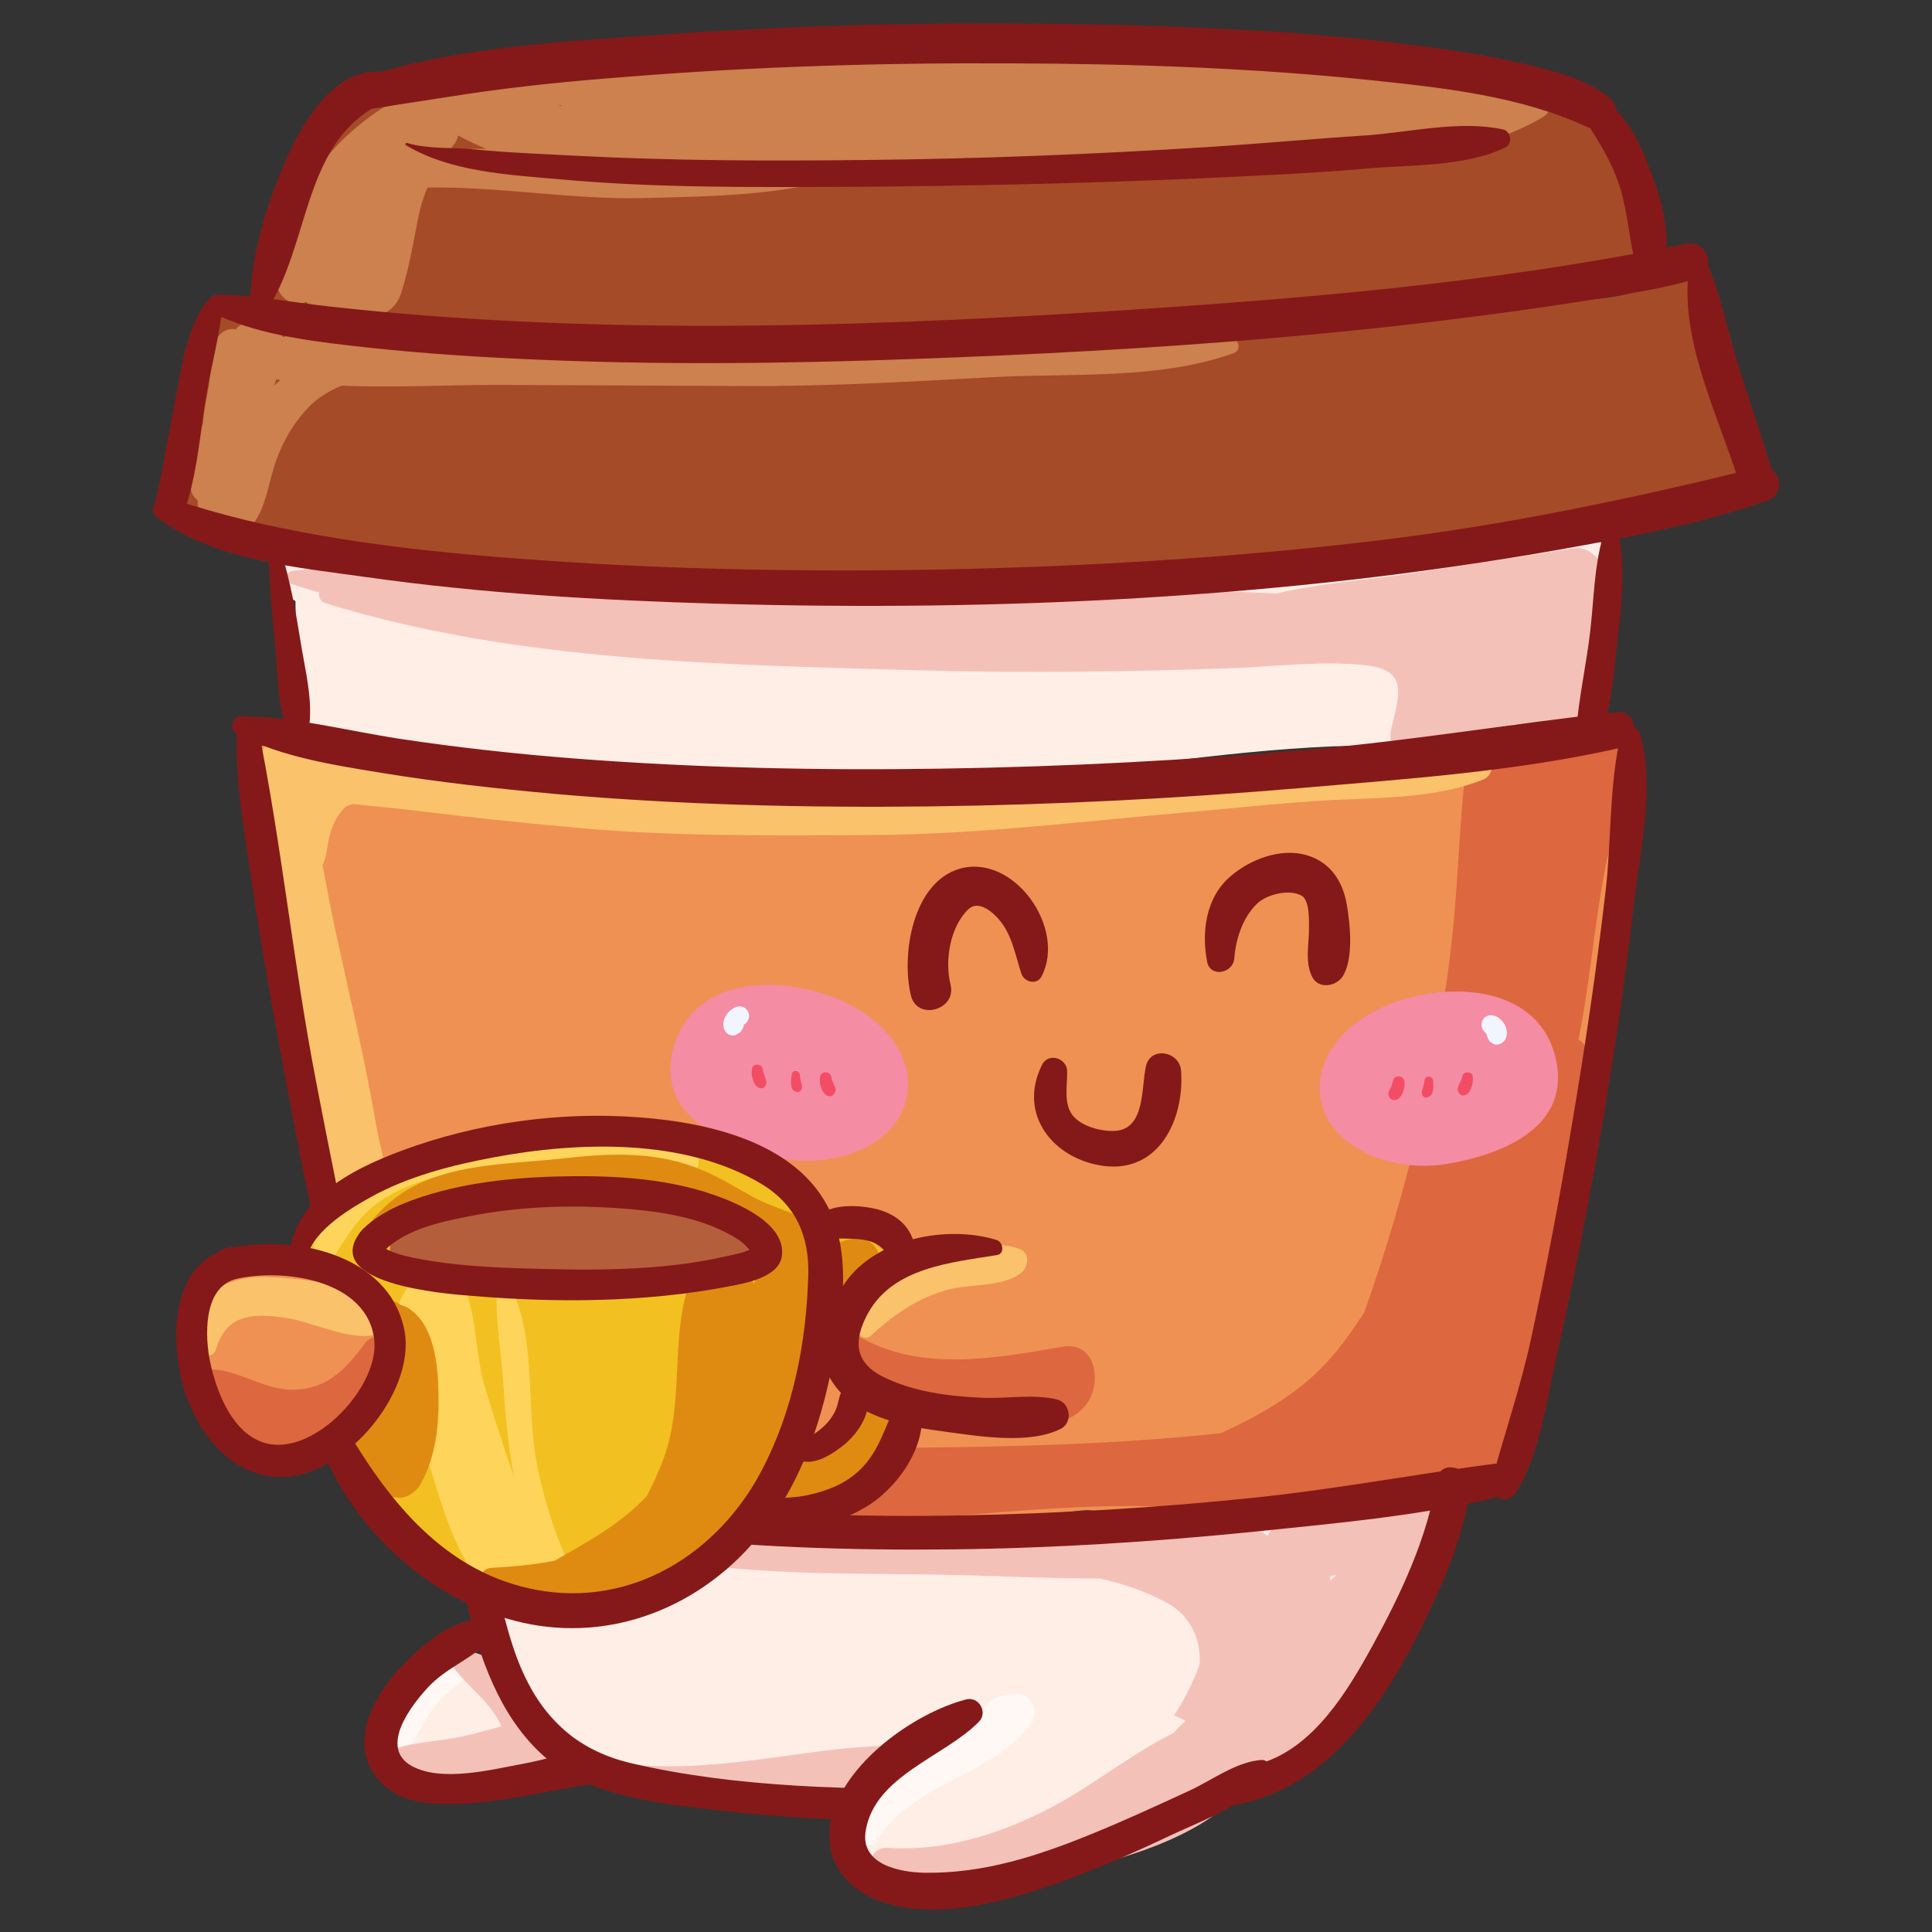 <svg id="Layer_1" enable-background="new 0 0 512 512" height="512" viewBox="0 0 512 512" width="512" xmlns="http://www.w3.org/2000/svg"><rect x="0" y="0" width="512" height="512" fill="#333333" stroke="none"/><g><path d="m167.1 452.6c-6.4-1.4-12.9-1.9-19.1-4.2-4.3-1.6-8.5-3.6-12.8-5.2-2-.8-3.9-1.2-5.8-1.3-.3-1.3-1-2.4-2.3-3.1-14.9-8.5-33 19.6-17.7 30.1 8.2 5.7 18.8 4.7 28.2 3.4 10-1.4 20.2-3.5 29.6-7.2 5.3-2.2 6.7-11-.1-12.5z" fill="#ffeee6"/><path d="m117.7 440.7c-7.5 3.8-12.6 12.7-13.8 20.8-.4 2.6 3.1 4.6 4.6 1.9 1.7-3 3.3-6 5.1-8.9 2.1-3.5 5.1-5.9 8.2-8.5 3-2.6-.9-7-4.1-5.3z" fill="#fff8f5"/><path d="m157 456.6c-.1 0-.2 0-.3-.1-1.3-1.2-3.1-1.8-5-1.3-3.4-1-6.7-2.2-10.2-3-3.3-7-10.8-13.9-18.6-14.9-3.1-.4-3.6 3.5-2.2 5.3 3.3 4.1 7.6 7.4 10.5 11.8.4.5 1.3 2.2 1.7 3.1-3.1.8-6.1 1.7-9.2 2.4-6.3 1.6-12.8 1.5-19 3.5-2.5.8-2.5 3.7-.6 5 1.6 13.3 45.9.5 52-2.8 0 0 .1-.1.1-.1 1.5-.1 2.8-.9 3.6-2.2.7-1.2.8-2.2.5-3.6-.4-1.3-1.8-2.8-3.3-3.1z" fill="#f4c1b8"/><g><path d="m130.6 430.2c-8.7-3.8-19.3 6.3-24.7 12-6 6.4-12.3 17.1-7.9 26 5 10 16.4 10.4 26.2 9.7 7.6-.5 15.1-2 22.6-3.4 9.2-1.8 20.7-2.6 28.6-7.8 1.8-1.2 2-4.9-.7-5.2-11.5-1.6-24.6 3.8-36 5.9-8.2 1.5-21.6 5-29.6.6-8.8-4.9 0-16.2 4.3-20.8 5-5.5 12.9-8.1 17.5-13.6.9-1 1.1-2.8-.3-3.4z" fill="#851919"/></g><g><g fill="#ffeee6"><path d="m417.6 141.4c-29.6 3.3-58.3 10.8-88.2 12.8s-59.9 1.6-89.8 1.2c-29.6-.3-59.3 1.1-88.9-.1-13-.5-26-2.1-38.9-3.1-11-.9-22.7-2-33.2-5.3-5.2-1.6-8.9 6.3-4.7 9.5 1.4 1 2.9 2 4.4 2.9 0 4.2.4 8.3.8 12.5.5 5.5.4 11.9 1.6 17.7.1.8.1 1.5.1 2.3.2 2.2 1.2 3.9 2.6 5 1.1 1.4 2.7 1.9 4.2 1.7.3 0 .7.1 1 .1 13.6.6 26.8 4.6 40 7.3 13.5 2.7 27.6 3.1 41.3 3.6 31.2 1.1 61.8 1.2 92.9-2 30.1-3.1 60.1-8.4 90.3-9.7 16.3-.7 38.6 2.1 54.5-5.2 5.3 3.4 14 .7 13-7.2-1.1-8.8-1.4-22.1 4.2-29.5 4.4-5.8.9-15.4-7.2-14.5z"/><path d="m372 398.5c-10.2 2.5-21.5 2.6-31.9 4.1-10.7 1.5-21.5 2.9-32.2 4.3-20.3 2.5-40.8 4.3-61.3 4.2-.1-1.7-1-3.4-2.6-4-6.3-2.3-12.7-1.9-19.3-2.8-8.1-1.1-16-1.5-24.2-1.7-15-.3-29.9-.1-44.5 2.8-6.9-1.4-13.8-2.8-20.8-3.7-.1 0-.1 0-.2 0-1.7-1.7-3.8-3-6.3-3.6-2.1-.5-4.9 1.1-5.1 3.4-.9 9.7 5.6 21.9 8.8 31 3.6 10.2 10.1 19.6 18.1 26.8 19.4 17.6 51.8 15.1 76 15.5 30.2.6 60.2-2.7 90.3-2.9 13.6-.1 47.2-5.5 39.6-26.9 9.2-10.3 15.6-23.1 24.5-33.6 5.6-6.5-1.3-14.7-8.9-12.9z"/></g><g fill="#f4c1b8"><path d="m417.2 145.3c-14.5 2.3-29 4.4-43.5 6.7-11.6 1.8-23.9 2.5-35.4 5.3-9.4-.4-18.8-.9-28.2-1.2-28.5-1-60.3-5.8-88.4 1.3-.7-.9-1.8-1.5-3.2-1.8-10.1-1.9-21.4.7-31.7 1.1-11.6.4-23.1.4-34.7-.1-5-.2-9.9-.6-14.9-1-3-.3-5.8-.7-8.4-1.1-8.6-1.3-17.4-1.2-26-2-8.3-.8-17-2.3-25.3-1.2-1.6.2-2.4 2.6-.6 3.3 2.5.9 5.1 1.7 7.7 2.4-.3 1.1.3 2.4 1.5 2.8 50.6 15.8 107.2 16.4 159.9 17.9 26.6.7 53.3.3 79.9-.6 11.8-.4 24.2-2.1 36-.8 11.5 1.3 8.9 7.7 6.8 16.9-2 8.7 10.2 12.2 14.3 4.9.2-.4.4-.8.6-1.2 2.4.9 5.2.8 7.4-.6 3.4-2.2 6.9-3.3 10.5-4.4.7.3 1.5.6 2.3.7v.2c-.2 6.5 9.4 7.7 12 2.4 6.2-12.8 8.7-29 9.1-43.2 0-3.8-4.2-7.3-7.7-6.7z"/><path d="m373.3 396.3c-10.1 2.8-19.9 5.1-30.4 5.9-2.9.2-5.7 2.2-7 4.8-1-.7-2.1-1.4-3.1-2-15.1-8.3-36.2-3.7-52.3-3.3-26.1.6-52.6 1.2-78.6.2-12.2-.5-24.2-2.3-36.3-3-10.3-.6-21.5.9-31.6-2-3.7-1.1-4.7 4.1-2 5.8 13.9 9.1 33.5 8.9 49.5 11.4 24.1 3.6 48.3 2.7 72.6 3.3 11.8.3 23.7.9 35.5.9h1.8c.1 0 .2 0 .3.1 6.1 1.3 12.1 3.4 17.6 6.4 5.2 2.8 8.1 7.7 8.6 13.5.1 1.1.1 2.1-.1 3.2-2.3 6-5.3 11.8-9.5 16.8-.6.7-1.1 1.2-1.8 1.7-.7.1-1.5.3-2.2.4-14.3 2.5-29 2.2-43.5 2-14.1-.2-27.9-.2-41.9 1.5-16.6 2.1-33.8 5.3-50.7 3.8-2.7-.2-3.5 3.4-.8 4.1 30.1 8.2 63.4 3.9 94.4 5.6 13.8.7 27.7 1.2 41.4-.3 1.5.1 2.9-.1 4.4-.5.2 0 .4-.1.7-.1 4.8-.7 11.8-2 18.2-4.4 15.3 14 52.3-54.8 56.5-64.6 3.3-6.7-2.7-13.1-9.7-11.2zm-20.8 21.4c.6-.1 1.2-.2 1.7-.3-.6.5-1.2 1-1.7 1.5 0-.4 0-.8 0-1.2z"/></g><path d="m424.3 196.3c-12.9 5.5-26.4 7.4-40 8.3-1.3-.3-2.6-.3-4.1.1-.2.1-.4.1-.6.2-17.6.9-35.5.7-52.6 5.1-.2-2.8-2.6-5.4-5.2-6.1-9.4-2.5-22.1 4-31.7 5.5-11.7 1.8-23.5 2.3-35.3 2.5-10.3-.4-20.5-.9-30.7-1.6-27-1.9-54-3.8-81-6.2-21.5-1.9-44.1-7.7-65.7-4.3-.9-.6-1.9-1.3-2.8-2-3.3-2.6-7.9.5-6.6 4.5.4 1.4 1.1 2.6 1.8 3.8-8.2 9.7 1.8 33.8 4.1 43.1 6.7 26.9 5.1 55.1 11.9 82.1 4.7 19 5.2 42.7 22.6 53.1-.7 3.4 1.4 6.9 5.4 6.7 10.2-.5 20.2 1.9 30.1 4.2h.2c.1 0 .2 0 .3.1 1.3.3 2.6.6 3.8.8 10.4 2.1 21 3.5 31.3 3.5 24.4 1.6 48.9 3.9 73.3 3 11.7-.5 23.4-1.4 35.2-2.5 6.6.6 13.3.9 19.9 1.2 26.3 1 50.8-4.2 75.4-12.2 3 4.1 9.9 5.7 13.4.9 2.4-3.3 4.3-7 5.9-10.9.2-.1.5-.2.7-.3 2.9-1.6 3.5-5.5 2.3-8.4 1.5-5.2 2.6-10.5 3.7-15.5 3.2-14.8 5.9-29.7 9-44.5 3.2-15.3 6.5-30.5 8.7-45.9 2-13.4 4.3-28.7.5-42.1 2.2-5 5.2-9.9 7-14.7 2.3-6.2-2.9-14.6-10.2-11.5z" fill="#ef9152"/><path d="m423.1 196.7c-8.3 4.1-17.5 4.6-26.3 7-.2-1-.5-2.1-.7-3.1-1-3.6-6.8-3.1-7.3.5-2 14.9-2.2 29.8-3.7 44.8-1.7 17.3-4.9 34.4-8.8 51.4-3.9 17.1-8.9 33.9-14.7 50.4-4.3 6.7-9 13.2-15.5 18.6-6.7 5.6-14.5 9.8-22.5 13.5-22.8 2.5-45.8 3.3-68.7 3.7-24.7.4-49.4-.1-74.1-.3-12.3-.1-24.5-.3-36.7 0-12.3.3-24.1 2.3-36.3 3.2-2.8.2-3.2 4.8-.3 5 12 .8 23.8 3 35.8 3.8 9.9.7 19.7 1.2 29.6 1.6.4 1.2 1.4 2.3 2.8 2.8 20.7 6.4 44.7 4.2 66 2.9 21.1-1.3 42.3-3.9 63.5-3.3 17.5.5 35 2.1 52.5 1 11.6-.7 34.9-2.6 40.3-14.9.1-.2.1-.4.2-.6 2.6-.9 4.8-3 5.2-6 4.5-32.1 23.8-66.4 17.7-99.2-.3-1.8-1.5-3.2-2.8-4 4.7-22.8 4.7-46.7 13.9-68.5 2.5-5.2-2.6-13.5-9.1-10.3z" fill="#dd673e"/><g><path d="m383.8 308.4c-15.6 2.7-31.7-4.8-33.8-17.1s8.8-23.9 26.1-27.5c15.5-3.2 32.8.6 36.3 17.2 3.6 17.2-13.1 24.7-28.6 27.4z" fill="#f48ca3"/><path d="m205.5 306.7c15.4 3.5 31.9-3.1 34.7-15.3s-7.5-24.4-24.6-28.8c-15.3-4-32.8-1.1-37.2 15.3-4.5 16.9 11.7 25.2 27.1 28.8z" fill="#f48ca3"/><g fill="#f34d65"><path d="m371.1 285.3c-.8-.2-1.8.2-1.9 1-.1.5-.3.9-.4 1.4-.2.6-.6 1.1-.8 1.7-.2.7.1 1.5.7 1.9.8.5 1.7.2 2.3-.5.8-1 1.4-2.7 1.2-4 0-.6-.3-1.2-1.1-1.5z"/><path d="m377.5 286.4c-.1.6-.2 1.2-.4 1.8-.2.7-.5 1.4-.1 2.1.3.5.7.6 1.2.5 1.9-.3 1.7-3.1 1.6-4.4-.1-1.4-2.2-1.5-2.3 0z"/><path d="m390.3 285.3c-.2-1.5-2.5-1.4-2.8-.1-.1.6-.3 1.2-.6 1.7-.4.8-.9 1.8-.3 2.7.2.4.6.7 1.1.7 1.2 0 1.8-1 2.2-2 .4-1.1.5-1.9.4-3z"/></g><g fill="#f34d65"><path d="m218.4 284.2c.8-.2 1.7.3 1.9 1.1.1.5.2 1 .4 1.4.2.6.5 1.1.7 1.7.2.7-.2 1.5-.8 1.9-.9.5-1.7.1-2.3-.7-.8-1.1-1.2-2.7-1-4 0-.6.4-1.2 1.1-1.4z"/><path d="m212 285c0 .6.1 1.2.3 1.8.2.7.4 1.5 0 2.1-.3.4-.8.6-1.2.5-1.9-.4-1.5-3.1-1.3-4.5.1-1.5 2.1-1.4 2.2.1z"/><path d="m199.3 283.2c.2-1.5 2.6-1.3 2.8.1.1.6.3 1.2.5 1.8.3.8.8 1.9.2 2.7-.3.4-.7.7-1.1.6-1.2-.1-1.8-1.1-2.1-2.1-.4-1.2-.5-2.1-.3-3.1z"/></g><g fill="#f2f5fe"><path d="m396.6 269.4c-1.3-.6-2.8-.5-3.6.8-.8 1.2-.3 2.8.8 3.6 0 0 .1.1.1.1v.1c0 .1.4 1.2.4 1.1.2.3.2.5.5.9.1.1.6.4.9.6.5.3 1.1.3 1.6.1.1 0 .2-.1.3-.1 1-.4 1.5-1.2 1.7-2.3.3-1.9-1-4.1-2.7-4.9zm-2.6 4.6c.2.2.1.2 0 0z"/><path d="m191.7 271.8c.1 1.1.6 1.9 1.5 2.4.1 0 .2.1.3.1.5.2 1 .2 1.6-.1.3-.2.9-.5 1-.6.3-.3.4-.5.6-.8 0 .1.5-1 .4-1.1v-.1s.1-.1.1-.1c1.2-.7 1.7-2.2 1-3.5s-2.2-1.6-3.5-1c-1.7.8-3.2 2.8-3 4.8zm5.4 0c-.2.2-.2.2 0 0z"/></g></g><path d="m391.3 199.2c-12.8.4-25.8 2.9-38.6 4-13 1.1-26 2.4-39 3.7-27.4 2.8-55.6-.4-83.2-.3-27.3.2-54.3.4-81.5-2.3-22.2-2.2-46.8-8-69.5-5.5-.5-1.1-1-2.2-1.6-3.3-1.5-2.7-5.8-2.2-7.1.5-.8 1.7-1.4 3.6-1.8 5.5-.6.8-.7 1.8-.5 2.9-1.9 12.9 2.5 28.3 4.7 40.1 3.4 17.8 7.7 35.3 10.9 53.1 3 16.2 7.6 31.4 13.1 47 2.8 7.9 5.4 15.9 7.4 24.1 1.8 7 1.8 14.2 5.6 20.5 2.1 3.4 7 2.5 8.8-.6 6.7-12-1-30.2-5-42.2-5.5-16.6-11.6-32.6-14.6-49.9-3-17.2-7.1-34.2-10.8-51.2-1.1-5.3-2.1-10.6-3.1-16 1.1-2.4 1.2-5.1 1.8-7.6.6-2.6 1.8-5.1 3.5-7.1.8-.9 1.7-1.3 2.8-1.5 5.7.6 11.5 1.1 17.1 1.8 13 1.6 26.1 3 39.2 4.2 27.2 2.7 54.2 2.3 81.5 2.2 28-.2 55-3.6 82.8-6 13-1.1 26-2.6 39.1-3.3 12.9-.6 27.3-.5 39.5-5.3 4.2-1.6 2.9-7.7-1.5-7.5z" fill="#f9c26b"/><path d="m462.7 117.3c-6.4-10.8-9.8-23.1-8.1-35.6.9-6.9-6.4-12.5-12.6-8.3-10.4 7-24.5 5.8-36.5 7.2-16.1 1.8-32.1 3.8-48.1 5.6-32.8 3.5-65.5 4.1-98.4 3-33.2-1.1-66.3-1.6-99.5-1.2-31.8.4-63.4-3.9-95.1-3.4 0-.2 0-.4 0-.6-.4-3.1-4.1-3.6-5.6-1.1-2.9 4.8-5 11-3.3 16.6-2.1 7.2-3 15-4.7 22.3-2.4 1.3-3.6 3.5-3.6 5.8h-.1c-3.6-.9-5 4.2-2 5.9 13.9 7.8 26.2 11.5 42.1 13.2 15.7 1.7 31.5 1.7 47.2 2.9 17.8 1.4 35.7 1.8 53.5 2 6.1.1 12.2-.1 18.3-.2 15.9 1.4 31.8 2.8 47.7 3.8 35.5 2.1 69.9-1 105.1-5.6 31-4 66.2-5.9 95-19.3 5.7 1.2 12.9-5.9 8.7-13z" fill="#a54b28"/><path d="m435.1 58.3c-.4-.4-.7-.9-1-1.3.3-.4.6-.7.9-1.1 6.8-10.5-9.3-20.8-17-24.3-1.9-.9-3.9-1.6-6-2.3-1.1-1.4-2.8-2.5-5-3.1-16.2-3.8-33-5.5-49.9-6.4-11.4-2-22.8-4-34.4-4.8-17.6-1.1-35.1-.1-52.6 1.4-18.9-1.1-37.8-2.3-56.8-2-32.2.4-65.8.5-97.4 6.5-7.2 1.4-14.1 3.6-19.3 8.1-1.1.1-2.2.5-3.1 1.4-5.9 5.9-10.5 12.3-13 20.4-1.2 3.9-1.3 8.1-1.7 12.2-3.7 2.1-5.8 5.5-8 9.4-1.4 2.5-.5 5.7 1.5 7.6 12.4 11.7 37.5 8.5 53.1 9.8 24.7 1.9 49.3 2 74 2.2 25.9.2 51.9.5 77.8.1 12.3-.2 24.7-.5 37-1.1 11.9-.5 26 .5 37.1-4.2 2.7-1.2 4.2-3.3 4.6-5.7h7.3c22.4-.2 45.3-5.3 67.4-8.9 7-1.2 9.3-8.7 4.5-13.9z" fill="#a54b28"/><g fill="#cc814e"><path d="m405.8 19c-5-1.6-10.5-2.2-15.7-1.4-13.4-4.4-27.1-4-41.2-3.3-19 .9-37.5-1.8-56.4-3.5-3.8-.3-7.7-.6-11.5-.7-19.5-2.7-40.5-1.3-59.2-1.1-26.3.3-52.8 1.6-78.9 5.2-34.2 4.8-65.7 22.4-69.5 60-.4 4.4 4.4 7.6 7.7 5.8 4.8 3.8 12.9 4.3 18.3 3.6 3.7-.5 5.9-2.7 7-6.2 2-6.4 3.1-12.9 4.4-19.5.6-3 1.4-5.7 2.5-8.2 18.9-.3 38 3.2 56.8 2.8 19.1-.5 42.5-.5 60.6-8.5 3.9-.2 7.8-.4 11.7-.5 45.1-1.4 91.1 6.8 135.3-4.1 10.7.9 23.1-3.6 30.9-8.2 5.4-3.2 2.2-10.6-2.8-12.2zm-257.1 9.1c-.2 0-.5 0-.7-.1.3 0 .5-.1.8-.1-.1.1-.1.2-.1.2zm-29.6 11.8c.4-.6.8-1.1 1.3-1.7.5-.7.9-1.5 1-2.3 2.4 1.3 4.9 2.5 7.4 3.5-3.2 0-6.5.2-9.7.5z"/><path d="m326.7 89.8c-20.3-4.3-42.7-.5-63.4-.6-22.1-.1-44.2-1.2-66.3-1.4-22-.2-44-.4-66.1-.5-18.3-.1-37.8-1.4-56 2-.9-2.3-3.9-3.4-6.2-1.9-1.1-2.5-4.8-2.2-6.2-.1-2.1-.5-4.6.8-5.3 3.3-1.1 3.8-1.3 7.9-1.9 11.8-.5 3.2-1.3 6.5-1.5 9.8-1.9 5.4-3.6 11-3.3 16.7.1 1.8.9 3 1.9 3.7-.4 4 3.9 6.6 7.6 6 1.1 2.5 4.8 3 6.6.9 4.1-5 4.5-11.8 6.7-17.8 1.9-5.1 4.6-9.7 8.3-13.6 2.3-2.5 5.4-4.4 8.9-5.9 13.8.6 27.8-.2 41.3-.2 22 .1 44 .2 66.1.3s44.1-1.2 66.1-2.4c20.4-1 43.4.7 62.9-6.3 1.9-.6 1.7-3.4-.2-3.8zm-254 12.4c.2-.6.3-1.1.5-1.7.4.1.7.1 1.1.2-.6.5-1.1 1-1.6 1.5z"/></g><g><path d="m56.3 82.9c11 5.4 23.8 7.2 35.8 8.6 15.2 1.8 30.4 2.9 45.7 3.6 35 1.7 70.1 1.3 105.2 0 61.2-2.2 123-6.5 183.4-16.4 7.7-1.3 15.5-2.5 22.9-4.8 5.9-1.9 3.5-10.5-2.6-9.3-51.4 10.6-104.1 14.8-156.5 18.1-67.5 4.2-135.7 6-203.1-1.5-9.9-1.1-19.6-3-29.6-3.1-2.4 0-3.5 3.7-1.2 4.8z" fill="#851919"/></g><g><path d="m54 80.9c-4.3 6.8-5.8 15.3-7.2 23.1-1.8 9.7-3.5 19.4-5.6 29-1.1 5.1 6.2 7.1 7.8 2.2 2.8-8.4 3.8-17.4 5-26.2s3.6-17.3 4.8-26c.4-2.9-3.1-4.8-4.8-2.1z" fill="#851919"/></g><g><path d="m447.8 70c-3.3 19.2 7.7 40.3 13.2 58.2 1.7 5.7 10.7 3.3 8.9-2.5-2.8-9.3-5.9-18.5-8.9-27.8-3-9.4-4.8-19.4-8.7-28.5-.8-2-4.2-1.5-4.5.6z" fill="#851919"/></g><g><path d="m41.5 137c14.6 11.4 37.5 13.4 55.3 15.9 31 4.4 62.4 6.2 93.7 7.1 74.2 2.1 149.4-1.4 222.5-14.3 18.5-3.3 37.5-6.8 55.3-13 5.5-1.9 3.3-10.2-2.4-8.8-33.6 8.3-66.9 15.3-101.3 19.4-37.9 4.5-76 6.8-114.1 7.6-35.6.7-71.2.1-106.7-2.4-26.2-1.8-52.8-4.5-78.4-10.6-7-1.7-13.9-3.7-20.7-5.9-3-1-5.6 3.1-3.2 5z" fill="#851919"/></g><g><path d="m70.1 83.1c12.6-18 9.5-46.7 32.6-56.4 3.1-1.3 4.3-6.7 0-7.5-13.3-2.4-22.2 12.5-26.7 22.7-5.4 12.3-10 26.7-9.7 40.2 0 2.1 2.6 2.6 3.8 1z" fill="#851919"/></g><g><path d="m91.4 28c4.7 1.8 9.4.4 14.3-.3 5.8-.9 11.7-1.8 17.5-2.7 14.5-2.2 29.1-3.6 43.7-4.7 33.8-2.7 67.7-3.7 101.6-3.5 31.8.1 63.7 1.2 95.3 4.5 19 2 39.3 4.2 56.9 12.4 4.7 2.2 10.5-3.9 5.9-7.7-6-4.9-13.8-6.9-21.1-8.7-11.1-2.7-22.4-4.3-33.7-5.7-30.8-3.8-62-4.9-93-5.3-34.1-.4-68.3.4-102.4 2.8-26.7 1.9-55.3 3.2-80.9 11.6-2.3.8-3.6 1.9-5.1 3.8-1.1 1.1-.6 2.8 1 3.5z" fill="#851919"/></g><g><path d="m418.6 29.4c3.7 6.1 7.5 11.4 10 18.2 2.5 6.6 2.8 13.3 4.3 20.1.9 4.1 7.9 4.4 8.5 0 1.2-8-1.9-17.1-4.8-24.5-2.7-6.8-7.2-16-15-17.9-2.2-.4-4.3 2-3 4.1z" fill="#851919"/></g><g><path d="m107.6 38.5c11.9 7.1 27.1 7.8 40.6 9 26.1 2.4 52.6 2.1 78.8 2 30.1-.2 60.3-.9 90.3-2.2 14.8-.7 29.7-1.3 44.5-2.6 11.8-1.1 26.3-.4 37.1-5.6 2.1-1 1.5-4.4-.6-4.8-11.4-2.5-24.9.8-36.5 1.6-14.1.9-28.1 2.2-42.2 3.1-30.1 1.9-60.2 3.1-90.4 3.4-25.4.3-50.8.2-76.1-1.1-9.1-.5-18.3-.8-27.3-1.7-6-.6-12.1 0-17.9-1.7-.4-.1-.7.4-.3.6z" fill="#851919"/></g><g><path d="m62.8 194.5c11.6 6.1 25.4 8.2 38.2 10.3 15.3 2.5 30.7 4.2 46.1 5.6 33.1 2.9 66.4 3.7 99.6 3.3 32.8-.4 65.7-2.1 98.4-4.9 28-2.4 57.2-4.4 84.7-10.7 5.2-1.2 4.2-10-1.3-9.4-27.1 3-53.9 7.5-81 9.9-32.6 2.9-65.4 4.6-98.2 5.1-32.4.5-64.9-.2-97.2-2.7-15.4-1.2-30.8-2.9-46.1-5.2-13.8-2.1-27.8-5.8-41.8-6-2.6-.2-3.7 3.4-1.4 4.7z" fill="#851919"/></g><g><path d="m102.3 390.6c9.3 6.1 21.3 8.4 32 10.6 12.1 2.5 24.3 4.2 36.6 5.7 27 3.1 54.3 4 81.4 3.7 26.8-.3 53.6-2 80.2-4.7 22.2-2.3 45.4-4.3 67.1-9.8 4.6-1.2 3.8-9.1-1.2-8.5-22 2.8-43.8 7-66 9.3-25.8 2.7-51.7 4.2-77.6 4.7-26.4.5-52.8-.4-79.1-3-13.1-1.3-26.2-3.2-39.1-5.8-10.9-2.2-22-5.9-33.2-6.4-2.3-.2-2.9 3-1.1 4.2z" fill="#851919"/></g><g><path d="m62.8 192.8c-.7 12.6 1.7 25.8 3.5 38.2 2.7 18.7 6 37.2 9.5 55.7 6.7 35.4 13.7 71.8 26.9 105.4 1.8 4.7 9.4 2.6 7.6-2.1-13-32.9-19.8-68.6-26.5-103.2-6.1-31.4-9.2-63.5-15.6-94.8-.7-3-5.2-2.1-5.4.8z" fill="#851919"/></g><g><path d="m429.6 194.5c-3.2 13.3-2.5 28-4.1 41.6-2.4 20.7-5.4 41.2-8.9 61.8-3.2 19.1-6.8 38.2-10.9 57.1-2.8 12.9-7.1 25.2-10.5 37.9-1.1 4 4.4 6.1 6.5 2.7 6.5-10.3 8.3-25.3 11-37 4.4-19.5 8.2-39 11.6-58.7 3.4-20 6.4-40.1 8.7-60.3 1.6-13.9 5.7-31.6 1.6-45.2-.7-2.2-4.4-2.4-5 .1z" fill="#851919"/></g><g><path d="m71.1 147c.3 8.1 1.1 16.1 1.8 24.2.7 7 .6 14.9 3 21.5 1.2 3.4 5.7 2.7 6.1-.8.8-7-1.2-14.7-2.3-21.6-1.3-8.1-2.7-15.9-5.1-23.8-.5-2-3.6-1.7-3.5.5z" fill="#851919"/></g><g><path d="m424.7 142.5c-2.2 7.8-2.3 16.1-3.2 24.1-1 9.1-3.1 18.1-3.8 27.2-.3 4.1 6 4.8 7 1 2.3-8.3 3.1-17.2 4-25.7 1-8.7 2-17.9.4-26.6-.3-2.4-3.8-2.1-4.4 0z" fill="#851919"/></g><g><path d="m118.8 396.5c4 27.3 8.9 66 38.8 76.9 10.8 4 22.7 5.2 34 6.5 15.7 1.8 31.6 2.5 47.4 2.9 29.1.7 59 .5 87.8-4.4 28.3-4.8 43.9-33.2 54.7-57.3 3.7-8.4 6.8-17.3 8.1-26.4.8-5.8-8-8.4-8.9-2.5-2.4 15.3-9.5 30.3-16.9 43.8-6.7 12.2-15.7 27.3-30 31.4-24.9 7.2-53.2 6.6-78.8 6.7-29 .1-59.2-.2-87.6-6.8-15-3.5-24.3-12.5-30-26.9-5.9-14.9-6.5-31.8-14.5-45.7-1.3-2.5-4.5-.7-4.1 1.8z" fill="#851919"/></g></g><path d="m83.4 333.4c-.6 3.9.3 8 3.1 12-.4 16.2 3.5 33 10.8 47 9.9 18.9 27.8 27.1 47.7 31.8 21.3 5 41-8.1 55.7-22.4 1.8-1.7 3.3-3.5 4.6-5.4.5.6 1.1 1.2 1.8 1.7 7.6 4.8 17 1.6 22.9-4.3 4.9-4.9 10.8-14.4 9.7-21.5-.4-2.8-3.8-4.1-6.3-3.6-5.3 1.3-7.9 7.3-11 11.3-1.3 1.7-2.8 3.6-4.7 4.7-2.1 1.3-4.8.2-7.1.1.8-2.8 1.4-5.7 1.8-8.7 1-7.4.8-15.8-.5-23.8 2.8-5.2 5-10.5 5.9-15.8.9 1.2 2.1 2.4 3.1 3.3 2.4 2.4 4.9 5.5 8.3 6.3 4.9 1.2 11.2-3.5 9-9-1.5-3.8-4.5-6-7.5-8.5-1.6-1.4-3.4-3.2-5.5-3.7-3.2-.6-5.8 0-7.6 2.1-1-4.7-3.6-9.2-8.4-13.4-12.6-10.9-31.5-12.5-47.4-13-17.7-.5-36.6 1.1-53.2 7.3-6 2.3-13.2 6.8-18.4 12.4-4.1 1.9-7.4 4.5-9.3 9.1-.5 1.8.9 3.6 2.5 4z" fill="#f2c020"/><g fill="#ffd45a"><path d="m183.7 305.1c-6.1-4.1-17-3.6-24.1-4-11.2-.6-22.4-.1-33.5 1.5-14.2 2-44.4 10.4-43 29.9.2 2.6 3.4 3.6 4.9 1.3 4.9-7.5 7.7-13 16.1-17.5 8.6-4.6 18.9-6.4 28.5-7.5 9.5-1.1 19.2-1.1 28.8-.5 7 .4 14.8 3 21.7 2 2.7-.2 2.5-4 .6-5.2z"/><path d="m142.7 390.1c-3.4-15.1-.5-32.7-6.4-47.1-1-2.4-4.6-2.2-4.7.6-.1 7.8 1.3 15.8 1.8 23.6.5 8.2 1.3 16.2 2.8 24.3-.5-1.6-1-3.2-1.6-4.8-2.1-6.6-4.4-13.2-6.3-19.9-2.3-8.1-1.9-17.3-5-25.1-1-2.4-4.8-3.8-6.2-.8-.2.4-.4.9-.6 1.3 0-.2 0-.5-.1-.7-.2-3.3-3.9-4.8-6.3-2.6-11.6 10.5-2.2 31.2 1.8 43.3 5.2 15.6 9.1 37 25.2 45.5 3.3 1.7 6.5.6 8.3-1.6.5.1 1 .3 1.4.4 1.3.2 2.4.1 3.3-.3 1.2 1.3 2.5 2.3 4 3.1.9.5 2.2-.1 2.2-1.2-.2-5.9-4.1-10.8-6.6-16-3.1-7-5.3-14.5-7-22z"/></g><g fill="#df8b12"><path d="m102.9 327.6c6.5-5.6 18.1-7 26.4-7.8 9.7-.9 19.5-1.4 29.2-1.8 11.7-.6 20.9 2.3 30.8 8.2 4 2.3 8.1 4.9 12.5 6.3-.9 2.6-1.5 5.2-1.9 7.8-.8-2.1-4-3.1-5.6-1.2-.5-.6-1.2-.9-2-.9-1.3.1-2.4.5-3.2 1.3-.1-.2-.2-.4-.3-.6-1.3-2.1-4.8-1.9-5.5.7v.2c-.4.3-.7.7-.9 1.1-4.4 13.8-1.5 28.8-5.6 42.8-1.3 4.3-3.3 8.7-5.4 12.8-7 7.4-15.5 12-24.4 17.1-5.6 1.1-11.3 1.6-16.8 1.9-3.5.2-4.3 5.1-.8 6.1 2.2.7 4.4 1.2 6.5 1.6.2 2.7 2.8 5.1 6.2 4.6 5.7-.9 11.2-2.7 16.3-5.1 1 .6 2.2.8 3.6.5 15.8-3.7 29.5-13.3 38.3-26.9 5.3-8.3 8.8-18.4 11.1-27.9 1.4-6 1.4-12.4 2-18.6.2-.2.5-.5.7-.8 2.5-3.5 2.9-7.9 3.2-12.3.1.8.3 1.5.7 2.3 1.2 2 4.1 3.6 6.4 2.6.7-.3 1.4-.4 2-.8.2-.2.5-.4.7-.6s.1-.1.1-.1-.1.1-.1.1c.3-.1.5-.1.8-.2 1-.3 2-.7 2.7-1.5-.2.2-.3.3-.5.5 0 0 .1 0 .1-.1 2.3-1.2 3.3-4.1 2.7-6.5-.4-1.4-1.4-2.7-2.7-3.5-1.5-.9-2.9-.8-4.5-.6-2.9.4-6.5 2.2-7.9 4.9-.3.6-.5 1.3-.6 1.9.1-1.2.1-2.3.3-3.5.2-1.7-.3-3.1-1.2-4.3-.1-1.7-1-3.4-2.5-4.1-4.5-2.2-9.3-3.4-13.7-5.7-4.7-2.5-9.1-5.4-14-7.4-11.5-4.9-23.7-4.6-35.9-3.2-18.7 2.1-39.5.8-52 17.1-2.4 2.8 2.2 5.7 4.7 3.6zm124.5 12.1c-.1 0-.1 0 0 0z"/><path d="m230 338.8c-.4.2-.4.4 0 0z"/><path d="m227 340c-.4.3-.7.6 0 0z"/><path d="m227.6 374.5c-.4.6-.7 1.2-.8 1.9-.8.3-1.8.5-2.5 1-1.5 1.1-2.3 2.6-2.3 4.2-.1.1-.2.2-.4.3 0 0 0 0-.1.1-.6.4-1.2.8-1.8 1.2-1.5 1.1-1.8 1.4-.9.7-.3.2-.6.5-.9.7-.9.6-1.8 1.1-2.7 1.6-1.1-.3-2.3-.4-3.6 0-3.5 1-5.8 4.8-4.7 8.3 2.2 7.5 10.2 6.3 15.4 3.1 4.1-2.5 8.3-6.2 9.6-11 .6-.2 1.1-.4 1.6-.6.4-.2.8-.4 1.2-.6.2-.1 2.9-2.1.6-.5.6-.4 1.1-.8 1.6-1.3 1-.8 1.6-2.3 1.9-3.5.5-2 .2-3.7-.7-5.6-2.1-4.2-8.4-3.6-10.5 0zm-9.2 14.2c.5.6.9 1.3 1.3 2.2-.3-.8-.7-1.6-1.3-2.2z"/><path d="m98.9 391.8c.4 2.6 2.1 4.5 6.4 5.1 2.3.3 5-1.5 6.1-3.5 4.1-7.3 5-15.8 4.8-24.1-.1-7.5-1.1-18.6-8.3-22.8-.5-.3-1-.5-1.6-.6-.3-.2-.6-.4-.9-.6-2.1-1.4-5 0-5.6 2.3-1.5 5.3.4 11.1.1 16.6-.5 7-4.7 11.8-7.3 17.9-1.9 4.3 1.6 10.8 6.3 9.7z"/></g><path d="m195.5 324.4c-12.8-8.4-31.9-8.1-46.6-7-6.5.5-13.1 1.9-19.6 2.9-3.1.5-6.1.9-9.2 1.2-2.3.2-8.6-.4-2.7.8-2.9-.6-5.9.7-7.4 3.1-1.1.2-2.3.5-3.3.9-4.2 1.4-4.8 8 0 9.1 13.5 3 27 3.7 40.7 4.6 15.3.9 31.4 2.9 46.3-1.9 6.4-1.9 7.3-10.1 1.8-13.7z" fill="#b55e3c"/><path d="m280.2 377.8c2.8 0 6.3-2.1 6.7-5.1 1.7-12.3-1.9-30.5-14-37-3-1.6-5.9-2.5-8.7-2.9-.7-1-1.8-1.7-3.1-1.8-10.5-.6-25.1 3.6-31.9 12.1-5.9 7.5-7.1 17.5-.4 24.8 11.4 12.4 36.2 10 51.4 9.9z" fill="#ef9152"/><path d="m93.3 342.2c.3-3.3-2-6.1-5.1-7.2-13.7-5.1-30.9-1.5-35.2 14-1.5 5.3 1.4 12 3.2 16.9 2.4 6.1 5.3 12 9.6 16.9 9.5 10.9 22.3-2.6 28.1-10.4 3.4-4.5 7.3-9.9 7.7-15.7.5-5.7-3.7-10.9-8.3-14.5z" fill="#ef9152"/><path d="m324.8 454.3c-1.7 2.1-3.7 4.1-5.8 5.9-.6-1.1-1.5-2.1-2.7-2.9-15.9-10-44.1-10-61.1-2.9-14.1 5.9-39.4 26.8-22 42.6 14.7 13.2 39 3.4 54.2-3.2 15.9-6.9 37.1-17.1 45.4-33.4 2.6-4.8-4.2-10.9-8-6.1z" fill="#ffeee6"/><path d="m230.8 354c5.8-5.4 11.9-9.7 19.6-12 6.3-1.9 14.7-.7 20-4.5 2-1.4 2.8-5.2 0-6.4-7.7-3.2-19 .9-26.4 3.9-8.2 3.3-14.4 8.4-16.5 17.1-.5 1.9 1.9 3.2 3.3 1.9z" fill="#f9c26b"/><path d="m70.2 338.4c-11.1-.3-22.8 6.6-18.2 19 .9 2.5 4.5 2.8 5.3 0 2.9-9.6 10.5-9.4 19.3-8 6.4 1.1 16.8 6.2 23.2 4.2 2.2-.7 4.1-3.7 2.4-5.9-5.9-7.6-23.2-9-32-9.3z" fill="#f9c26b"/><path d="m268 448.9c-3.7.6-6.1 1.5-7.8 4.3-2.6.7-4.9 2.4-7.5 3.8-4.4 2.4-8.9 4.8-13.1 7.5-8.1 5.2-14.3 12.8-15 22.6-.2 3.1 4.2 4.2 5.7 1.8.9 0 1.7-.4 2.2-1.3 9.2-15.1 29.8-16.6 40.4-30.2 3.2-4.1.3-9.3-4.9-8.5z" fill="#fff8f5"/><path d="m327.7 451.4c-.2.2-.4.4-.6.6-6.6-.2-12.3 2.6-16 7.2-11.6 5.7-21.9 14.4-33.5 20.3-13.1 6.7-27.6 11.2-42.4 10.2-5.5-.4-6.7 8.4-1.3 9.6 19 4 41.6-.8 59.8-6 15.9-4.4 39.8-13.7 41.3-32.9.3-.3.5-.6.8-.8 5-5.5-3.1-13.7-8.1-8.2z" fill="#f4c1b8"/><path d="m248.1 371.7c4.2.5 8.4.7 12.6.7 4.1 3.1 11 4.2 15 4.6 8.4 1 15.5-5.1 14.3-13.7-.6-4.5-3.8-7.2-8.4-6.4-18 3.1-37.6 6.8-54.2-2.8-2.2-1.3-5 .8-4.3 3.3 3.2 10.4 15.8 13.1 25 14.3z" fill="#dd673e"/><path d="m96.8 355.9c-5 6.8-10 12.2-18.9 12.4-7.6.2-14.1-5-21.5-5.4-2.5-.1-4.2 2.5-3.6 4.8 1.4 5.8 6.3 9.5 12 11.5-.6 3.6 3.2 7 6.7 7.9 2.2.5 4.6.4 6.7-.4 3.3-1.2 5.1-3.3 6.4-6.5 10.4-2.9 18.1-11.5 18.5-22.7-.1-3.5-4.5-4.1-6.3-1.6z" fill="#dd673e"/><g><g><path d="m334.3 466.4c-6.7.5-13 5.3-19 8.1-8.7 4-17.3 8-26.2 11.6-14.2 5.8-28.4 10.4-44 10.2-6.7-.1-17.1-2.2-15.7-11 2.3-14.7 20.9-19.7 30-29 2.5-2.5 0-6.9-3.5-5.9-13.9 3.7-32.2 16.9-35.6 31.6-2.4 10.1 3.3 18.2 12.6 21.7 14.9 5.6 34.3.1 48.6-5.1 9.8-3.6 19.5-7.8 28.9-12.3 8.1-3.8 21.1-8.4 26-16.3.8-1.5-.3-3.7-2.1-3.6z" fill="#851919"/></g><g><g><g><path d="m264.1 328.6c-13-4-31.9-.5-40.1 11.3-6.2 8.9-9.6 18.8-2.2 28 6.3 8 19.2 10.3 28.6 11.5 8.9 1.2 22.5 3.5 30.8-.8 3.2-1.7 2.4-6.8-1-7.7-6.4-1.6-13.9-.1-20.5-.5-8.5-.4-17.5-1.6-25.2-5.3-8.1-3.8-8.5-9.8-4.4-17.2 6.7-12 21.9-13.3 34.1-15.3 2.1-.3 1.7-3.4-.1-4z" fill="#851919"/></g><g><g><path d="m60.5 339.2c1.1.1 2-.3 2.9-.9 1.6-1.1 2.4-2.8 1.9-4.7-.6-2-3-3.7-5.1-2.9-.3.1-.5.2-.8.3-2.1.8-3.6 2.7-2.9 5.1.6 2 3 3.7 5.1 2.9.3-.1.5-.2.8-.3-1.1-2.5-2.1-5.1-3.2-7.6-.2.1-.3.2-.5.3.7-.2 1.4-.4 2.1-.6-.1 0-.2 0-.3 0-2.3-.1-4.2 2-4.2 4.2 0 2.4 1.9 4.1 4.2 4.2z" fill="#851919"/></g><g><path d="m59.7 331.1c-13.4 4.4-14.2 20.5-12.1 32.2 2.4 13 11.2 27 25.5 28.1 17.4 1.3 37.2-22.1 34.1-38.7-3.9-20.6-30.2-26-47.5-21.6-5.2 1.3-3 9.4 2.2 8 12.5-3.2 35.7-.2 37.3 16.2 1.2 12-15.4 30.1-28.2 27.3-9.2-2-13.6-13.6-15.3-21.6-1.4-6.6-1.9-19.3 6.3-21.9 5-1.7 2.8-9.7-2.3-8z" fill="#851919"/></g></g><g><path d="m81 334.7c.9-7.8 10.6-13.7 16.8-17.2 10.1-5.7 21.8-8.7 33.1-10.8 22.4-4.2 50.5-5.1 70.8 7 9.2 5.5 12.8 13.9 12.5 24.3-.5 17.7-4 35.8-12.3 51.6-11.6 22.2-34.6 36.5-59.9 31.7-22.7-4.3-37.3-21.3-48.7-40.1-2.4-4-9.7-1.3-7.8 3.3 9.5 22.9 30.8 41.4 55.3 46 23.5 4.3 46.4-5.8 61-24.3 9.2-11.6 14.6-25.6 17.8-39.9 3-13.1 6.2-30.1 1.3-43.1-7.6-20.1-32.6-25.7-51.6-27.1-21-1.6-43.2 1.5-63 8.9-13.4 5-29.7 13.3-29.7 29.7.1 2.8 4.1 2.6 4.4 0z" fill="#851919"/></g><g><g><path d="m95.9 326c-11.8 14.3 22.3 16.9 28.9 17.4 22.4 1.9 46.2 1.8 68.4-2.5 4.3-.8 13.2-2.4 14-8 1.2-8.7-11.8-14.1-18.2-16.3-13.2-4.6-28.2-5.2-42.1-4.8-13.4.4-27.5 2.1-40.1 7.2-3.9 1.7-7.8 3.8-10.9 7-3.6 3.7 2.1 9.4 5.7 5.7 6.2-6.4 16.7-8.2 25-9.8 12.7-2.3 25.9-2.6 38.8-1.6 10.2.8 21.3 2.5 30.1 8.1 1.5 1 2.8 2.3 3.8 3.7.3.5.1-1.3.7-1.7-1.9 1.4-4.7 1.9-7 2.4-17.8 4.2-37.3 3.9-55.5 3.3-8.7-.3-17.4-.8-26-2.4-2.7-.5-5.6-1.1-8.1-2.2-2.7-1.2-.9-1-1.8.1 3.3-3.9-2.4-9.6-5.7-5.6z" fill="#851919"/></g></g><g><path d="m216.7 327.5c6.1 2 15.1-1.6 18.8 5.6 2.1 4 7.7 1.1 6.9-2.9-1.1-5.7-5.6-8.9-11.1-10-5.1-1-12.1-1.1-15.8 3.1-1.2 1.5-.7 3.6 1.2 4.2z" fill="#851919"/></g><g><path d="m202.6 402.7c6.8 5.5 19.7.8 26.3-3 8.5-4.8 16.6-15.9 15.3-26-.4-3.1-4.9-5.3-6.6-1.8-3.9 7.9-5.1 15.1-13.1 20.3-3.4 2.2-7.4 3.4-11.3 4.2-3.5.7-7.1.1-10.1 2.1-1.3.8-1.9 3.1-.5 4.2z" fill="#851919"/></g><g><path d="m211 386.5c4.1 2.7 9.9-1.3 12.9-3.8 3.6-3 7.8-9.1 5.4-13.9-1.2-2.4-5.1-2.4-6.3 0-.7 1.4-.8 3-1.4 4.5-.5 1.4-1.4 2.6-2.3 3.7-1.1 1.2-2.3 2.2-3.7 3.1-1.4.8-3.1.9-4.5 1.8-1.9 1-1.8 3.5-.1 4.6z" fill="#851919"/></g></g><g><path d="m276.2 282.1c-6.7 13.2 3 25.2 16.4 26.9 14.6 1.8 21.3-12.4 20.4-25.2-.3-5.1-8-6.7-9.3-1.3-1.3 5.6-.1 16.7-8.2 17.2-3.7.2-9-1.2-11.3-4.2-2.4-3.2-1.3-7.8-1.4-11.5.1-3.5-4.9-5.2-6.6-1.9z" fill="#851919"/></g><g><path d="m327.1 254c.4-5.2 2.2-10.7 5.9-14.4 2.6-2.6 8.7-4.1 12-2.2 2 1.2 1.9 6.2 1.9 8.1.1 4.5-1.2 9.2.8 13.3 1.6 3.4 6.3 2.7 8.1 0 3-4.7 2-13.9 1.1-19.2-1.1-6.1-4.3-11-10.4-12.9-7-2.2-15.4 1.1-20.6 5.7-6.4 5.6-7.5 14.7-6 22.5.9 4.3 6.9 3 7.2-.9z" fill="#851919"/></g><g><path d="m276 258.8c6.7-12.7-7.2-32.6-21.6-28.6-12.6 3.6-15.6 22.9-13 33.6 1.6 6.8 12.2 3.9 10.5-2.9-1.6-6.4-.1-15.4 4.8-20 2.5-2.3 6 .5 7.7 2.4 3.8 4.1 4.6 9.7 6.3 14.8.8 2.2 4.1 3 5.3.7z" fill="#851919"/></g></g></g></g></svg>
